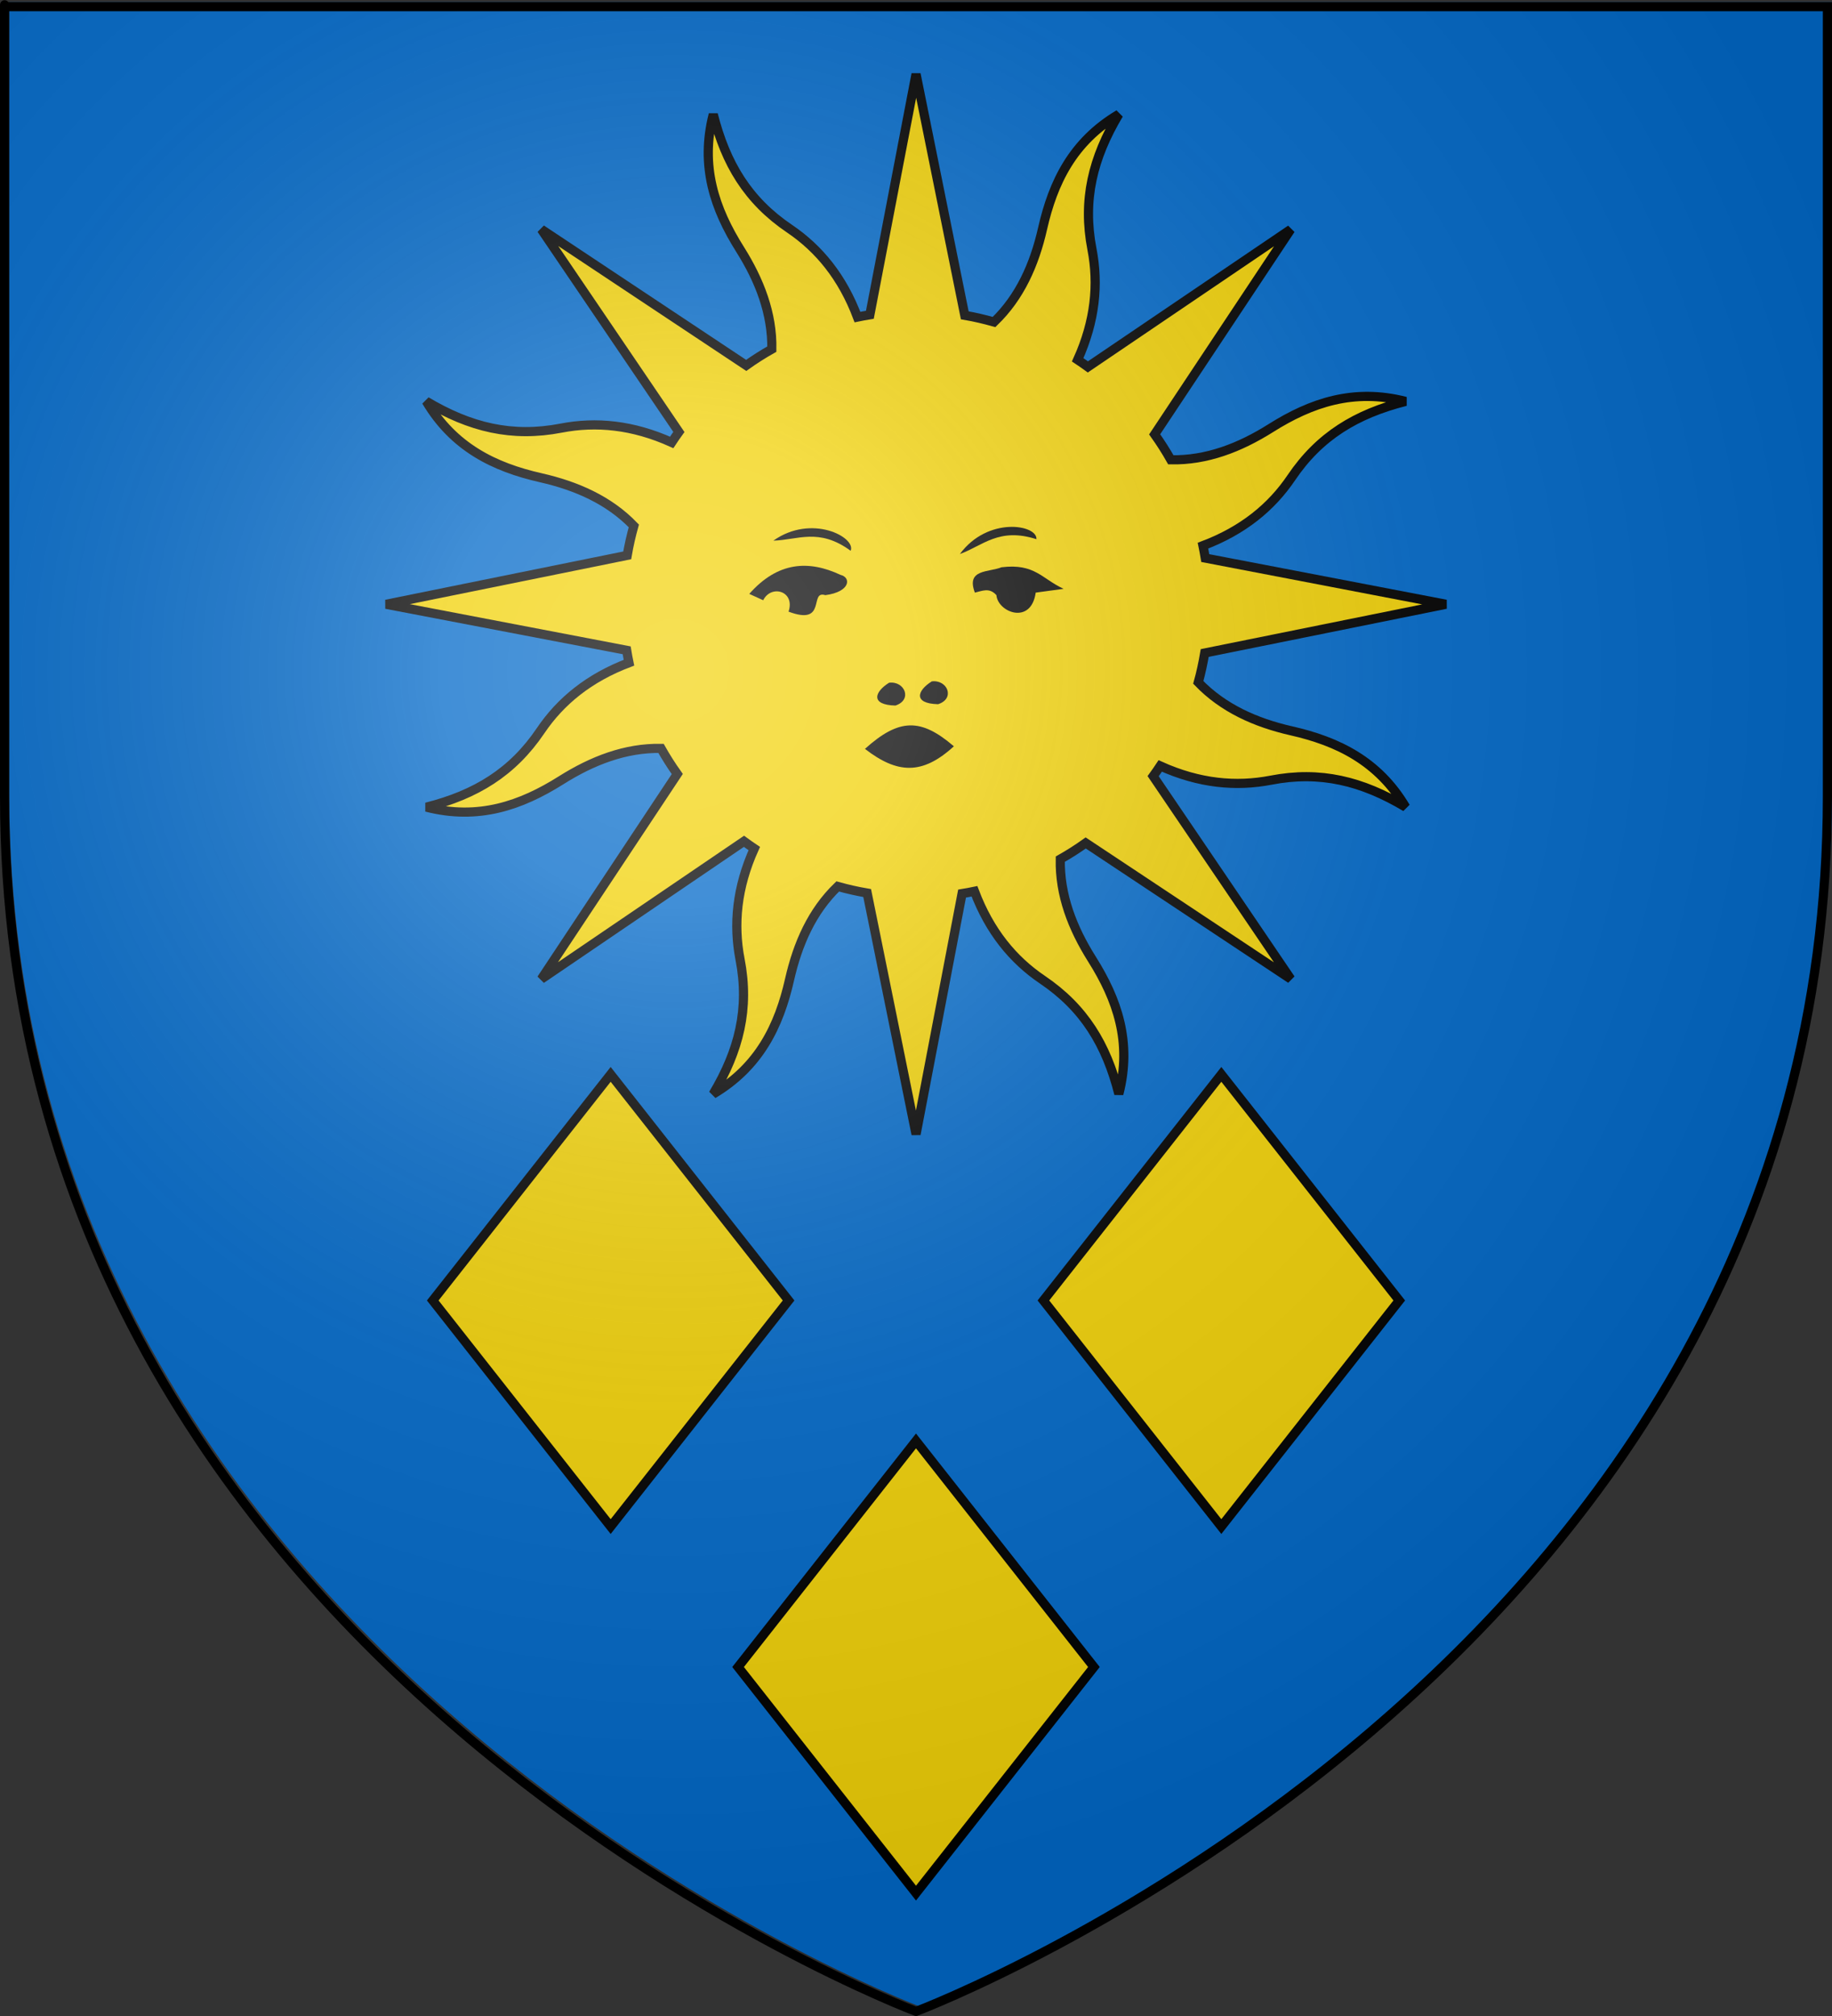 <?xml version="1.0" encoding="UTF-8" standalone="no"?>
<!-- Created with Inkscape (http://www.inkscape.org/) -->
<svg
   xmlns:dc="http://purl.org/dc/elements/1.1/"
   xmlns:cc="http://creativecommons.org/ns#"
   xmlns:rdf="http://www.w3.org/1999/02/22-rdf-syntax-ns#"
   xmlns:svg="http://www.w3.org/2000/svg"
   xmlns="http://www.w3.org/2000/svg"
   xmlns:xlink="http://www.w3.org/1999/xlink"
   xmlns:sodipodi="http://sodipodi.sourceforge.net/DTD/sodipodi-0.dtd"
   xmlns:inkscape="http://www.inkscape.org/namespaces/inkscape"
   version="1.0"
   width="600"
   height="660"
   id="svg2"
   sodipodi:version="0.32"
   inkscape:version="0.46"
   sodipodi:docname="000_TUJ.svg"
   inkscape:output_extension="org.inkscape.output.svg.inkscape">
  <rect width="100%" height="100%" fill="#333333" stroke="none"/>
  <sodipodi:namedview
     inkscape:window-height="658"
     inkscape:window-width="1490"
     inkscape:pageshadow="2"
     inkscape:pageopacity="0.0"
     guidetolerance="10.0"
     gridtolerance="10.0"
     objecttolerance="10.0"
     borderopacity="1.0"
     bordercolor="#666666"
     pagecolor="#ffffff"
     id="base"
     showgrid="false"
     inkscape:zoom="0.73333333"
     inkscape:cx="53.181818"
     inkscape:cy="330"
     inkscape:window-x="163"
     inkscape:window-y="154"
     inkscape:current-layer="svg2" />
  <defs
     id="defs6">
    <inkscape:perspective
       sodipodi:type="inkscape:persp3d"
       inkscape:vp_x="0 : 330 : 1"
       inkscape:vp_y="0 : 1000 : 0"
       inkscape:vp_z="600 : 330 : 1"
       inkscape:persp3d-origin="300 : 220 : 1"
       id="perspective32" />
    <linearGradient
       id="linearGradient2893">
      <stop
         style="stop-color:#ffffff;stop-opacity:0.314"
         offset="0"
         id="stop2895" />
      <stop
         style="stop-color:#ffffff;stop-opacity:0.251"
         offset="0.19"
         id="stop2897" />
      <stop
         style="stop-color:#6b6b6b;stop-opacity:0.125"
         offset="0.6"
         id="stop2901" />
      <stop
         style="stop-color:#000000;stop-opacity:0.125"
         offset="1"
         id="stop2899" />
    </linearGradient>
    <radialGradient
       cx="221.445"
       cy="226.331"
       r="300"
       fx="221.445"
       fy="226.331"
       id="radialGradient3163"
       xlink:href="#linearGradient2893"
       gradientUnits="userSpaceOnUse"
       gradientTransform="matrix(1.353,0,0,1.349,-77.629,-85.747)" />
    <radialGradient
       inkscape:collect="always"
       xlink:href="#linearGradient2893"
       id="radialGradient2406"
       gradientUnits="userSpaceOnUse"
       gradientTransform="matrix(1.353,0,0,1.349,-77.993,-85.747)"
       cx="221.445"
       cy="226.331"
       fx="221.445"
       fy="226.331"
       r="300" />
  </defs>
  <g
     style="display:inline"
     id="layer3">
    <path
       d="M 301.5,657 C 301.5,657 600,544.68 600,259.228 C 600,-26.223 600,0.676 600,0.676 L 3,0.676 L 3,259.228 C 3,544.68 301.5,657 301.5,657 z "
       style="fill:#0169c9;fill-opacity:1;fill-rule:evenodd;stroke:none;stroke-width:1px;stroke-linecap:butt;stroke-linejoin:miter;stroke-opacity:1"
       id="path2855" />
  </g>
  <use
     xlink:href="#path3293"
     height="660"
     width="600"
     y="0"
     x="0"
     id="use3297"
     transform="translate(200,0)" />
  <use
     xlink:href="#path3293"
     height="660"
     width="600"
     y="0"
     x="0"
     id="use3295"
     transform="translate(100,120)" />
  <path
     id="path3293"
     style="fill:#f2d207;fill-rule:evenodd;stroke:#000000;stroke-width:3;stroke-linecap:butt;stroke-linejoin:miter;stroke-miterlimit:4;stroke-dasharray:none;stroke-opacity:1"
     d="M 200,351.728 L 141.728,425.75 L 200,499.772 L 258.272,425.75 L 200,351.728 z"
     sodipodi:nodetypes="ccccc" />
  <g
     id="g3316">
    <path
       id="path2140"
       style="fill:#f2d207;fill-opacity:1;fill-rule:nonzero;stroke:#000000;stroke-width:3;stroke-linecap:butt;stroke-linejoin:miter;marker:none;marker-start:none;marker-mid:none;marker-end:none;stroke-miterlimit:4;stroke-dasharray:none;stroke-dashoffset:0;stroke-opacity:1;visibility:visible;display:inline;overflow:visible"
       d="M 233.599,37.441 C 229.256,54.427 234.043,68.41 242.344,81.586 C 248.763,91.774 252.981,102.632 252.78,114.298 C 249.86,115.945 247.076,117.719 244.388,119.629 L 177.302,75.07 L 222.34,141.416 C 221.531,142.533 220.743,143.694 219.984,144.843 C 207.209,139.089 195.218,137.948 183.791,140.158 C 167.637,143.283 153.923,139.9 139.602,131.365 C 148.542,146.447 161.88,152.946 177.066,156.393 C 188.833,159.064 199.469,163.75 207.586,172.173 C 206.703,175.347 205.973,178.557 205.418,181.816 L 126.454,197.829 L 205.24,212.896 C 205.457,214.251 205.718,215.603 205.995,216.956 C 192.889,221.915 183.571,229.568 177.053,239.213 C 167.84,252.845 155.815,260.154 139.654,264.245 C 156.64,268.588 170.6,263.744 183.775,255.443 C 193.964,249.024 204.822,244.806 216.488,245.007 C 218.134,247.927 219.909,250.711 221.819,253.399 L 177.283,320.542 L 243.662,275.423 C 244.771,276.226 245.893,277.051 247.033,277.804 C 241.278,290.578 240.161,302.626 242.371,314.053 C 245.496,330.207 242.089,343.865 233.554,358.185 C 248.636,349.245 255.135,335.908 258.582,320.721 C 261.253,308.954 265.94,298.318 274.363,290.201 C 277.543,291.087 280.74,291.813 284.006,292.369 L 300.018,371.334 L 315.085,292.547 C 316.441,292.33 317.792,292.069 319.145,291.792 C 324.101,304.902 331.76,314.217 341.403,320.734 C 355.035,329.947 362.343,341.972 366.434,358.134 C 370.778,341.147 365.934,327.188 357.632,314.012 C 351.201,303.803 347.03,292.978 347.253,281.276 C 350.154,279.638 352.917,277.867 355.589,275.968 L 422.731,320.504 L 377.67,254.102 C 378.461,253.007 379.249,251.88 379.993,250.754 C 392.771,256.525 404.81,257.628 416.243,255.416 C 432.396,252.291 446.054,255.698 460.375,264.233 C 451.435,249.151 438.121,242.708 422.934,239.261 C 411.18,236.594 400.556,231.817 392.447,223.401 C 393.328,220.233 394.004,217.035 394.558,213.782 L 473.546,197.825 L 394.736,182.702 C 394.52,181.346 394.259,179.995 393.982,178.642 C 407.099,173.688 416.404,166.031 422.924,156.384 C 432.137,142.753 444.185,135.5 460.346,131.409 C 443.36,127.066 429.377,131.854 416.201,140.155 C 405.993,146.586 395.168,150.757 383.466,150.534 C 381.827,147.633 380.056,144.87 378.158,142.199 L 422.717,75.113 L 356.291,120.118 C 355.196,119.326 354.069,118.538 352.944,117.794 C 358.707,105.023 359.839,93.028 357.629,81.601 C 354.504,65.447 357.887,51.733 366.423,37.412 C 351.34,46.352 344.898,59.667 341.451,74.853 C 338.777,86.633 334.009,97.304 325.557,105.42 C 322.399,104.542 319.214,103.781 315.971,103.229 L 300.015,24.241 L 284.891,103.051 C 283.536,103.268 282.184,103.528 280.831,103.805 C 275.873,90.696 268.221,81.383 258.574,74.863 C 244.942,65.651 237.69,53.602 233.599,37.441 z" />
    <path
       id="path6604"
       style="fill:#000000;fill-opacity:1;fill-rule:evenodd;stroke:none;stroke-width:3;stroke-linecap:butt;stroke-linejoin:miter;stroke-miterlimit:4;stroke-dasharray:none;stroke-opacity:1"
       d="M 283.274,245.167 C 293.772,253.272 301.965,253.883 312.401,244.324 C 301.608,235.066 294.527,235.061 283.274,245.167 z" />
    <path
       id="path6606"
       style="fill:#000000;fill-opacity:1;fill-rule:evenodd;stroke:none;stroke-width:3;stroke-linecap:butt;stroke-linejoin:miter;stroke-miterlimit:4;stroke-dasharray:none;stroke-opacity:1"
       d="M 258.259,200.243 C 260.511,193.446 252.541,191.28 249.957,196.507 L 245.391,194.431 C 254.741,183.868 264.824,183.301 275.278,188.204 C 278.773,189.012 278.624,193.756 270.297,194.846 C 264.88,193.094 271.007,205.031 258.259,200.243 z" />
    <path
       id="path6608"
       style="fill:#000000;fill-opacity:1;fill-rule:evenodd;stroke:none;stroke-width:3;stroke-linecap:butt;stroke-linejoin:miter;stroke-miterlimit:4;stroke-dasharray:none;stroke-opacity:1"
       d="M 253.278,176.997 C 261.24,176.796 268.18,172.68 278.599,180.318 C 280.452,175.924 265.875,168.105 253.278,176.997 z" />
    <path
       id="path6610"
       style="fill:#000000;fill-opacity:1;fill-rule:evenodd;stroke:none;stroke-width:3;stroke-linecap:butt;stroke-linejoin:miter;stroke-miterlimit:4;stroke-dasharray:none;stroke-opacity:1"
       d="M 314.369,181.383 C 321.858,178.673 327.138,172.572 339.439,176.519 C 339.806,171.765 323.504,168.961 314.369,181.383 z" />
    <path
       id="path6612"
       style="fill:#000000;fill-opacity:1;fill-rule:evenodd;stroke:none;stroke-width:3;stroke-linecap:butt;stroke-linejoin:miter;stroke-miterlimit:4;stroke-dasharray:none;stroke-opacity:1"
       d="M 326.336,194.846 C 323.984,192.209 321.632,193.507 319.279,194.016 C 316.317,186.219 323.852,187.419 327.997,185.714 C 338.928,184.378 341.142,189.445 348.337,192.771 L 339.204,194.016 C 337.696,204.721 326.803,200.47 326.336,194.846 z" />
    <path
       id="path6614"
       style="fill:#000000;fill-opacity:1;fill-rule:evenodd;stroke:none;stroke-width:3;stroke-linecap:butt;stroke-linejoin:miter;stroke-miterlimit:4;stroke-dasharray:none;stroke-opacity:1"
       d="M 305.166,223.073 C 310.298,222.423 312.917,228.703 307.241,230.545 C 298.931,230.336 300.399,226.046 305.166,223.073 z" />
    <path
       id="path6616"
       style="fill:#000000;fill-opacity:1;fill-rule:evenodd;stroke:none;stroke-width:3;stroke-linecap:butt;stroke-linejoin:miter;stroke-miterlimit:4;stroke-dasharray:none;stroke-opacity:1"
       d="M 291.18,223.512 C 296.312,222.861 298.931,229.142 293.255,230.984 C 284.945,230.775 286.412,226.485 291.18,223.512 z" />
  </g>
  <path
     id="path2875"
     style="fill:url(#radialGradient2406);fill-opacity:1;fill-rule:evenodd;stroke:none;stroke-width:1px;stroke-linecap:butt;stroke-linejoin:miter;stroke-opacity:1"
     d="M 299.636,658.5 C 299.636,658.5 598.136,546.18 598.136,260.728 C 598.136,-24.723 598.136,2.176 598.136,2.176 L 1.136,2.176 L 1.136,260.728 C 1.136,546.18 299.636,658.5 299.636,658.5 z" />
  <g
     id="layer1">
    <path
       d="M 300,658.5 C 300,658.5 1.5,546.18 1.5,260.728 C 1.5,-24.723 1.5,2.176 1.5,2.176 L 598.5,2.176 L 598.5,260.728 C 598.5,546.18 300,658.5 300,658.5 z "
       style="opacity:1;fill:none;fill-opacity:1;fill-rule:evenodd;stroke:#000000;stroke-width:3;stroke-linecap:butt;stroke-linejoin:miter;stroke-miterlimit:4;stroke-dasharray:none;stroke-opacity:1"
       id="path1411" />
  </g>
</svg>
